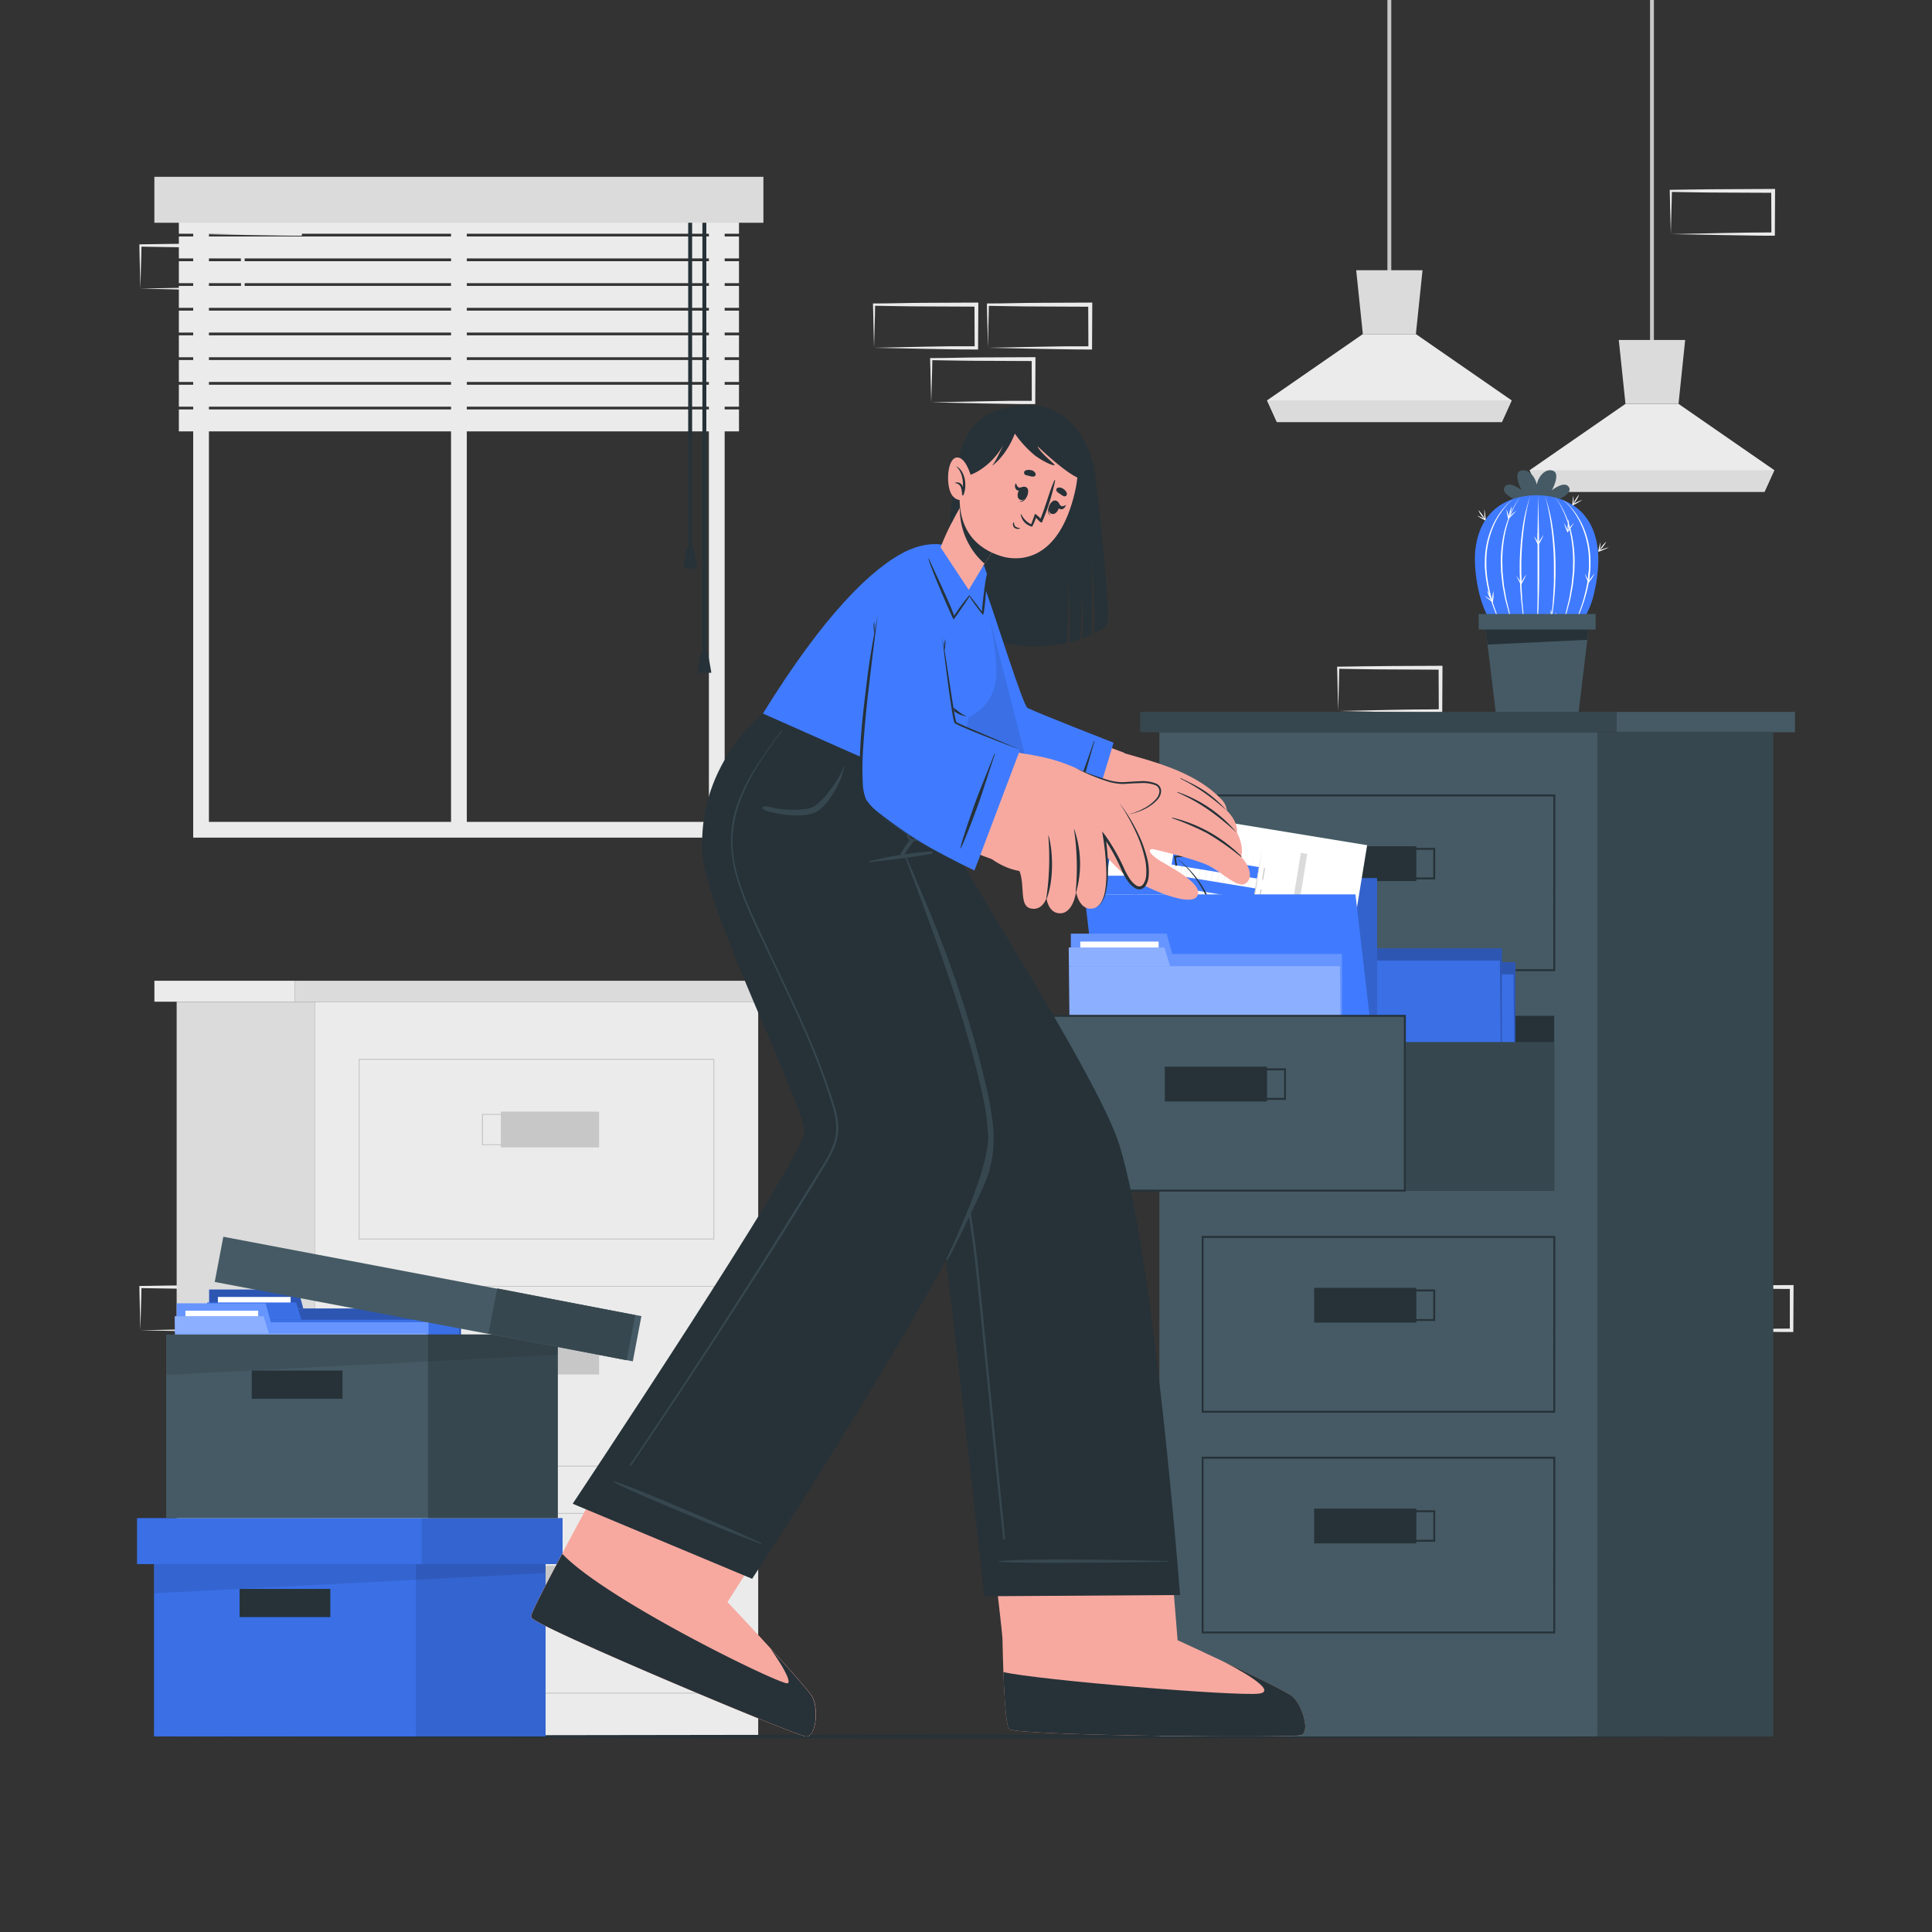 <svg xmlns="http://www.w3.org/2000/svg" viewBox="0 0 500 500"><rect x="0" y="0" width="500" height="500" fill="#333333" stroke="none"/><g id="freepik--background-complete--inject-19"><path d="M422.41,330.16l13.35-.28,6.58-.11c2.19,0,4.37,0,6.55,0l-.45.44L448.39,319l.5.5-13.24-.06c-4.42,0-8.83-.11-13.24-.17l.27-.27c0,1.83-.09,3.67-.13,5.54Zm0,0-.15-5.54c0-1.86-.11-3.75-.13-5.65v-.27h.28c4.41-.05,8.82-.16,13.24-.17l13.24-.06h.5v.5l-.06,11.19v.45h-.44c-2.23,0-4.47,0-6.7-.06l-6.66-.11Z" style="fill:#ebebeb"></path><path d="M437.18,344.27l13.35-.28,6.58-.11c2.19-.05,4.37,0,6.55-.05l-.45.44,0-11.19.5.5-13.24-.06c-4.41,0-8.83-.12-13.24-.17l.27-.27c0,1.83-.08,3.67-.13,5.54Zm0,0-.14-5.54c-.05-1.86-.12-3.75-.13-5.65v-.27h.28c4.41-.05,8.83-.16,13.24-.17l13.24-.06h.5v.5l-.06,11.19v.45h-.44c-2.23,0-4.47,0-6.7-.06l-6.66-.11Z" style="fill:#ebebeb"></path><path d="M226.2,90l13.36-.28,6.58-.11c2.19,0,4.36,0,6.54,0l-.44.44-.05-11.19.49.5-13.24-.06c-4.41,0-8.82-.11-13.24-.17l.28-.27c0,1.83-.09,3.67-.13,5.54Zm0,0-.14-5.53c0-1.87-.11-3.76-.13-5.66v-.27h.27c4.42,0,8.83-.16,13.24-.17l13.24-.06h.51v.5L253.13,90v.45h-.45c-2.23,0-4.46,0-6.69-.06l-6.66-.11Z" style="fill:#ebebeb"></path><path d="M241,104.13l13.35-.28,6.58-.11c2.19,0,4.36,0,6.55,0l-.45.44L267,92.94l.5.5-13.24-.06c-4.42,0-8.83-.11-13.24-.17l.27-.27c0,1.83-.09,3.67-.13,5.54Zm0,0-.15-5.54c0-1.86-.11-3.75-.13-5.65v-.27H241c4.41,0,8.82-.16,13.24-.17l13.24-.06h.5v.5l-.06,11.19v.45h-.44c-2.24,0-4.47,0-6.7-.06l-6.66-.11Z" style="fill:#ebebeb"></path><path d="M255.69,90,269,89.74l6.58-.11c2.19,0,4.37,0,6.55,0l-.45.44-.05-11.19.5.5-13.24-.06c-4.41,0-8.83-.11-13.24-.17l.27-.27c0,1.83-.08,3.67-.13,5.54Zm0,0-.14-5.53c-.05-1.87-.12-3.76-.13-5.66v-.27h.28c4.41,0,8.83-.16,13.24-.17l13.24-.06h.5v.5L282.62,90v.45h-.44c-2.23,0-4.47,0-6.69-.06l-6.67-.11Z" style="fill:#ebebeb"></path><path d="M36.34,344.27,49.7,344l6.58-.11c2.18-.05,4.36,0,6.54-.05l-.44.44-.06-11.19.5.5-13.24-.06c-4.41,0-8.83-.12-13.24-.17l.27-.27c0,1.83-.08,3.67-.13,5.54Zm0,0-.14-5.54c-.05-1.86-.11-3.75-.13-5.65v-.27h.27c4.41-.05,8.83-.16,13.24-.17l13.24-.06h.5v.5l0,11.19v.45h-.45c-2.23,0-4.47,0-6.69-.06l-6.66-.11Z" style="fill:#ebebeb"></path><path d="M346.32,184l13.36-.28,6.58-.11c2.19,0,4.36,0,6.55-.06l-.45.45-.05-11.19.5.5-13.24-.06c-4.42,0-8.83-.12-13.25-.17l.28-.27c0,1.83-.09,3.67-.13,5.54Zm0,0-.14-5.54c0-1.86-.11-3.75-.13-5.65v-.27h.27c4.42-.05,8.83-.16,13.25-.17l13.24-.06h.5v.5L373.25,184v.45h-.44c-2.24,0-4.47,0-6.7-.06l-6.66-.11Z" style="fill:#ebebeb"></path><path d="M51.11,60.59l13.36-.28,6.58-.11c2.19-.05,4.36,0,6.54-.05l-.44.44L77.09,49.4l.5.5-13.24-.06c-4.41,0-8.82-.11-13.24-.17l.28-.27c0,1.83-.09,3.68-.14,5.54Zm0,0L51,55.06c0-1.87-.11-3.76-.13-5.66v-.27h.27c4.42-.05,8.83-.16,13.24-.16l13.24-.07h.51v.5l0,11.19V61h-.45c-2.23,0-4.47,0-6.69-.06l-6.66-.11Z" style="fill:#ebebeb"></path><path d="M36.34,74.7l13.36-.28,6.58-.11c2.18,0,4.36,0,6.54,0l-.44.44-.06-11.19.5.5L49.58,64c-4.41,0-8.83-.11-13.24-.17l.27-.27c0,1.83-.08,3.67-.13,5.54Zm0,0-.14-5.53c-.05-1.87-.11-3.76-.13-5.66v-.27h.27c4.41-.05,8.83-.16,13.24-.16L62.82,63h.5v.5l0,11.19v.45h-.45c-2.23,0-4.47,0-6.69-.06L49.47,75Z" style="fill:#ebebeb"></path><path d="M432.41,60.59l13.35-.28,6.58-.11c2.19-.05,4.37,0,6.55-.05l-.45.44-.05-11.19.5.5-13.24-.06c-4.42,0-8.83-.11-13.24-.17l.27-.27c0,1.83-.09,3.68-.13,5.54Zm0,0-.15-5.53c0-1.87-.11-3.76-.13-5.66v-.27h.28c4.41-.05,8.82-.16,13.24-.16l13.24-.07h.5v.5l-.06,11.19V61h-.44c-2.23,0-4.47,0-6.7-.06l-6.66-.11Z" style="fill:#ebebeb"></path><rect x="427.03" width="1" height="91.16" style="fill:#c7c7c7"></rect><polygon points="395.88 121.68 398.42 127.27 456.65 127.27 459.19 121.68 434.4 104.52 420.67 104.52 395.88 121.68" style="fill:#ebebeb"></polygon><polygon points="418.94 87.99 420.67 104.52 434.4 104.52 436.12 87.99 418.94 87.99" style="fill:#dbdbdb"></polygon><polygon points="395.88 121.68 398.43 127.28 456.65 127.28 459.19 121.68 395.88 121.68" style="fill:#dbdbdb"></polygon><rect x="359.06" width="1" height="73.1" style="fill:#c7c7c7"></rect><polygon points="327.91 103.62 330.45 109.22 388.68 109.22 391.22 103.62 366.43 86.46 352.7 86.46 327.91 103.62" style="fill:#ebebeb"></polygon><polygon points="350.98 69.93 352.7 86.46 366.43 86.46 368.15 69.93 350.98 69.93" style="fill:#dbdbdb"></polygon><polygon points="327.91 103.62 330.46 109.22 388.68 109.22 391.22 103.62 327.91 103.62" style="fill:#dbdbdb"></polygon><rect x="81.45" y="259.24" width="114.78" height="190.15" transform="translate(277.67 708.64) rotate(180)" style="fill:#ebebeb"></rect><rect x="76.34" y="253.83" width="125" height="5.42" transform="translate(277.67 513.07) rotate(180)" style="fill:#dbdbdb"></rect><rect x="39.95" y="253.83" width="36.38" height="5.42" transform="translate(116.29 513.07) rotate(180)" style="fill:#ebebeb"></rect><rect x="45.71" y="259.24" width="35.73" height="190.15" transform="translate(127.16 708.64) rotate(180)" style="fill:#dbdbdb"></rect><path d="M184.86,379.55H92.81V332.79h92.05Zm-91.8-.25h91.55V333H93.06Z" style="fill:#c7c7c7"></path><rect x="129.62" y="346.45" width="25.42" height="9.26" transform="translate(284.66 702.16) rotate(180)" style="fill:#c7c7c7"></rect><path d="M150.4,355.14H124.73V347H150.4ZM125,354.89h25.17v-7.62H125Z" style="fill:#c7c7c7"></path><path d="M184.86,438.31H92.81V391.55h92.05Zm-91.8-.25h91.55V391.8H93.06Z" style="fill:#c7c7c7"></path><rect x="129.62" y="405.21" width="25.42" height="9.26" transform="translate(284.66 819.68) rotate(180)" style="fill:#c7c7c7"></rect><path d="M150.4,413.9H124.73v-8.12H150.4ZM125,413.65h25.17V406H125Z" style="fill:#c7c7c7"></path><path d="M184.86,320.79H92.81V274h92.05Zm-91.8-.25h91.55V274.28H93.06Z" style="fill:#c7c7c7"></path><rect x="129.62" y="287.69" width="25.42" height="9.26" transform="translate(284.66 584.64) rotate(180)" style="fill:#c7c7c7"></rect><path d="M150.4,296.38H124.73v-8.11H150.4ZM125,296.13h25.17v-7.61H125Z" style="fill:#c7c7c7"></path><path d="M187.54,216.78H50V46.56H187.54ZM54.07,212.7H183.46V50.64H54.07Z" style="fill:#ebebeb"></path><rect x="116.73" y="51.71" width="4.08" height="163.04" style="fill:#ebebeb"></rect><rect x="46.29" y="54.81" width="144.96" height="5.68" style="fill:#ebebeb"></rect><rect x="46.29" y="61.2" width="144.96" height="5.68" style="fill:#ebebeb"></rect><rect x="46.29" y="67.6" width="144.96" height="5.68" style="fill:#ebebeb"></rect><rect x="46.29" y="73.99" width="144.96" height="5.68" style="fill:#ebebeb"></rect><rect x="46.29" y="80.39" width="144.96" height="5.68" style="fill:#ebebeb"></rect><rect x="46.29" y="86.78" width="144.96" height="5.68" style="fill:#ebebeb"></rect><rect x="46.29" y="93.17" width="144.96" height="5.68" style="fill:#ebebeb"></rect><rect x="46.29" y="99.57" width="144.96" height="5.68" style="fill:#ebebeb"></rect><rect x="46.29" y="105.96" width="144.96" height="5.68" style="fill:#ebebeb"></rect><rect x="178.1" y="53.66" width="1.02" height="88.73" style="fill:#263238"></rect><polygon points="180.42 147.14 176.8 147.14 177.71 141.94 179.52 141.94 180.42 147.14" style="fill:#263238"></polygon><rect x="181.78" y="53.66" width="1.02" height="116.63" style="fill:#263238"></rect><polygon points="184.1 174.11 180.48 174.11 181.38 168.91 183.19 168.91 184.1 174.11" style="fill:#263238"></polygon><rect x="39.95" y="45.76" width="157.62" height="11.89" style="fill:#dbdbdb"></rect></g><g id="freepik--Floor--inject-19"><polygon points="35.47 449.39 89.1 449.15 142.73 449.06 250 448.9 357.27 449.06 410.9 449.15 464.53 449.39 410.9 449.64 357.27 449.73 250 449.89 142.73 449.73 89.1 449.64 35.47 449.39" style="fill:#263238"></polygon></g><g id="freepik--filling-cabinet--inject-19"><rect x="300.05" y="189.5" width="113.35" height="259.9" style="fill:#455a64"></rect><rect x="295.08" y="184.23" width="123.28" height="5.27" style="fill:#37474f"></rect><rect x="418.37" y="184.23" width="46.17" height="5.27" style="fill:#455a64"></rect><rect x="413.4" y="189.5" width="45.53" height="259.9" style="fill:#37474f"></rect><path d="M402.48,365.6H311V319.87h91.51Zm-91-.5H402V320.37H311.47Z" style="fill:#263238"></path><rect x="340.1" y="333.29" width="26.45" height="9" style="fill:#263238"></rect><path d="M371.43,341.87H344.48v-8.15h26.95Zm-26.45-.5h25.95v-7.15H345Z" style="fill:#263238"></path><path d="M402.48,422.74H311V377h91.51Zm-91-.5H402V377.51H311.47Z" style="fill:#263238"></path><rect x="340.1" y="390.43" width="26.45" height="9" style="fill:#263238"></rect><path d="M371.43,399H344.48v-8.14h26.95ZM345,398.5h25.95v-7.14H345Z" style="fill:#263238"></path><path d="M402.48,251.32H311V205.6h91.51Zm-91-.5H402V206.1H311.47Z" style="fill:#263238"></path><rect x="340.1" y="219.01" width="26.45" height="9" style="fill:#263238"></rect><path d="M371.43,227.59H344.48v-8.15h26.95Zm-26.45-.5h25.95v-7.15H345Z" style="fill:#263238"></path><rect x="350.64" y="267.64" width="12.34" height="5.2" style="fill:#fff"></rect><rect x="350.64" y="268.79" width="12.34" height="0.5" style="fill:#407BFF"></rect><rect x="350.64" y="271.18" width="12.34" height="0.5" style="fill:#407BFF"></rect><rect x="322.01" y="262.9" width="80.22" height="45.23" style="fill:#263238"></rect><rect x="322.05" y="249.03" width="70.14" height="50.84" style="fill:#407BFF"></rect><polygon points="346.83 243.76 322.05 243.76 322.05 249.03 348.26 249.03 346.83 243.76" style="fill:#407BFF"></polygon><g style="opacity:0.3"><rect x="322.05" y="249.03" width="70.14" height="50.84"></rect><polygon points="346.83 243.76 322.05 243.76 322.05 249.03 348.26 249.03 346.83 243.76"></polygon></g><rect x="324.48" y="245.82" width="20.27" height="3.06" style="fill:#fff"></rect><polygon points="392.19 299.87 322.05 299.87 321.54 252.18 391.68 252.18 392.19 299.87" style="fill:#407BFF"></polygon><polygon points="346.27 247.35 321.49 247.35 321.54 252.18 347.75 252.18 346.27 247.35" style="fill:#407BFF"></polygon><g style="opacity:0.1"><polygon points="392.19 299.87 322.05 299.87 321.54 252.18 391.68 252.18 392.19 299.87"></polygon><polygon points="346.27 247.35 321.49 247.35 321.54 252.18 347.75 252.18 346.27 247.35"></polygon></g><rect x="318.54" y="245.44" width="70.14" height="50.84" style="fill:#407BFF"></rect><polygon points="343.32 240.18 318.54 240.18 318.54 245.44 344.74 245.44 343.32 240.18" style="fill:#407BFF"></polygon><g style="opacity:0.3"><rect x="318.54" y="245.44" width="70.14" height="50.84"></rect><polygon points="343.32 240.18 318.54 240.18 318.54 245.44 344.74 245.44 343.32 240.18"></polygon></g><rect x="320.97" y="242.23" width="20.27" height="3.06" style="fill:#fff"></rect><polygon points="388.68 296.28 318.54 296.28 318.03 248.59 388.17 248.59 388.68 296.28" style="fill:#407BFF"></polygon><polygon points="342.76 243.77 317.98 243.77 318.03 248.59 344.24 248.59 342.76 243.77" style="fill:#407BFF"></polygon><g style="opacity:0.1"><polygon points="388.68 296.28 318.54 296.28 318.03 248.59 388.17 248.59 388.68 296.28"></polygon><polygon points="342.76 243.77 317.98 243.77 318.03 248.59 344.24 248.59 342.76 243.77"></polygon></g><rect x="286.25" y="227.25" width="70.14" height="50.84" style="fill:#407BFF"></rect><polygon points="311.03 221.99 286.25 221.99 286.25 227.25 312.45 227.25 311.03 221.99" style="fill:#407BFF"></polygon><g style="opacity:0.2"><rect x="286.25" y="227.25" width="70.14" height="50.84"></rect><polygon points="311.03 221.99 286.25 221.99 286.25 227.25 312.45 227.25 311.03 221.99"></polygon></g><rect x="288.69" y="223.58" width="20.27" height="3.06" style="fill:#fff"></rect><rect x="292.12" y="205.93" width="50.82" height="65.24" transform="translate(30.79 513.35) rotate(-80.7)" style="fill:#fff"></rect><polygon points="295.9 255.13 299.06 235.53 302.31 215.94 299.15 235.54 295.9 255.13" style="fill:#c7c7c7"></polygon><polygon points="297.49 255.39 300.65 235.79 303.91 216.21 300.75 235.81 297.49 255.39" style="fill:#c7c7c7"></polygon><polygon points="299.09 255.65 302.25 236.05 305.51 216.47 302.35 236.07 299.09 255.65" style="fill:#c7c7c7"></polygon><polygon points="300.69 255.91 303.85 236.31 307.11 216.73 303.95 236.33 300.69 255.91" style="fill:#c7c7c7"></polygon><polygon points="302.29 256.18 305.45 236.57 308.71 216.99 305.55 236.59 302.29 256.18" style="fill:#c7c7c7"></polygon><polygon points="303.88 256.44 307.05 236.84 310.3 217.25 307.14 236.85 303.88 256.44" style="fill:#c7c7c7"></polygon><polygon points="305.48 256.7 308.64 237.1 311.9 217.51 308.74 237.12 305.48 256.7" style="fill:#c7c7c7"></polygon><polygon points="307.08 256.96 310.24 237.36 313.5 217.78 310.34 237.38 307.08 256.96" style="fill:#c7c7c7"></polygon><polygon points="308.68 257.22 311.84 237.62 315.1 218.04 311.94 237.64 308.68 257.22" style="fill:#c7c7c7"></polygon><polygon points="310.28 257.48 313.44 237.88 316.69 218.3 313.54 237.9 310.28 257.48" style="fill:#c7c7c7"></polygon><polygon points="311.87 257.75 315.03 238.15 318.29 218.56 315.13 238.16 311.87 257.75" style="fill:#c7c7c7"></polygon><polygon points="313.47 258.01 316.63 238.41 319.89 218.82 316.73 238.42 313.47 258.01" style="fill:#c7c7c7"></polygon><polygon points="315.07 258.27 318.23 238.67 321.49 219.09 318.33 238.69 315.07 258.27" style="fill:#c7c7c7"></polygon><polygon points="316.67 258.53 319.83 238.93 323.09 219.35 319.93 238.95 316.67 258.53" style="fill:#c7c7c7"></polygon><polygon points="318.27 258.79 321.43 239.19 324.68 219.61 321.52 239.21 318.27 258.79" style="fill:#c7c7c7"></polygon><rect x="316.19" y="249.52" width="3.01" height="6.8" transform="translate(16.74 525.55) rotate(-80.7)" style="fill:#407BFF"></rect><rect x="315.31" y="241.9" width="3.01" height="10.42" transform="translate(21.74 519.82) rotate(-80.7)" style="fill:#407BFF"></rect><rect x="314.21" y="234.04" width="3.01" height="14.48" transform="translate(26.58 513.84) rotate(-80.7)" style="fill:#407BFF"></rect><rect x="314.25" y="227.51" width="3.01" height="16.22" transform="translate(32.19 509.14) rotate(-80.7)" style="fill:#407BFF"></rect><rect x="313.62" y="220.19" width="3.01" height="19.33" transform="translate(37.35 503.68) rotate(-80.7)" style="fill:#407BFF"></rect><rect x="313.01" y="212.9" width="3.01" height="22.39" transform="translate(42.52 498.24) rotate(-80.7)" style="fill:#407BFF"></rect><path d="M295,253.88l6.35,1,6.35,1q6.35,1,12.68,2l-.21.15,1.55-9.53,1.58-9.52,1.63-9.52,1.67-9.52-1.46,9.55-1.5,9.54-1.53,9.54-1.57,9.52,0,.19-.19,0c-4.22-.7-8.45-1.4-12.67-2.13L301.27,255Z" style="fill:#c7c7c7"></path><rect x="321.02" y="253.57" width="3.01" height="0.27" transform="matrix(0.16, -0.99, 0.99, 0.16, 20.02, 530.98)" style="fill:#c7c7c7"></rect><rect x="321.92" y="248.06" width="3.01" height="0.27" transform="translate(26.21 527.25) rotate(-80.7)" style="fill:#c7c7c7"></rect><rect x="322.82" y="242.55" width="3.01" height="0.27" transform="matrix(0.16, -0.99, 0.99, 0.16, 32.41, 523.52)" style="fill:#c7c7c7"></rect><rect x="323.73" y="237.04" width="3.01" height="0.27" transform="translate(38.61 519.79) rotate(-80.7)" style="fill:#c7c7c7"></rect><rect x="324.63" y="231.52" width="3.01" height="0.27" transform="translate(44.81 516.06) rotate(-80.7)" style="fill:#c7c7c7"></rect><rect x="325.53" y="226.01" width="3.01" height="0.27" transform="translate(51 512.33) rotate(-80.7)" style="fill:#c7c7c7"></rect><path d="M315,253.66a36.12,36.12,0,0,0,.38-4.39,43.26,43.26,0,0,0-.07-4.41,37.12,37.12,0,0,0-1.53-8.63,29.7,29.7,0,0,0-3.69-7.93l-.3-.46-.32-.45-.66-.88c-.47-.56-.91-1.15-1.43-1.67a30.47,30.47,0,0,0-3.2-3l0,0A26.3,26.3,0,0,1,312.58,232a28.1,28.1,0,0,1,1.6,4.14,35.6,35.6,0,0,1,1.46,8.75A36.14,36.14,0,0,1,315,253.66Z" style="fill:#263238"></path><polygon points="306.38 221.31 306.42 221.74 304.31 221.92 304.64 224.01 304.21 224.07 303.81 221.53 306.38 221.31" style="fill:#263238"></polygon><rect x="313.43" y="240.44" width="41.4" height="1.68" transform="translate(626.25 -49.46) rotate(99.3)" style="fill:#dbdbdb"></rect><rect x="325.19" y="250.05" width="23.31" height="1.68" transform="translate(638.88 -40.97) rotate(99.3)" style="fill:#dbdbdb"></rect><rect x="281.63" y="233.75" width="23.31" height="1.68" transform="translate(572.19 -16.93) rotate(99.3)" style="fill:#dbdbdb"></rect><polygon points="356.2 278.09 286.07 278.09 280.66 231.47 350.79 231.47 356.2 278.09" style="fill:#407BFF"></polygon><polygon points="304.88 226.64 280.1 226.64 280.66 231.47 306.86 231.47 304.88 226.64" style="fill:#407BFF"></polygon><rect x="277.15" y="246.89" width="70.14" height="50.84" style="fill:#407BFF"></rect><polygon points="301.93 241.62 277.14 241.62 277.14 246.89 303.35 246.89 301.93 241.62" style="fill:#407BFF"></polygon><g style="opacity:0.2"><rect x="277.15" y="246.89" width="70.14" height="50.84" style="fill:#fff"></rect><polygon points="301.93 241.62 277.14 241.62 277.14 246.89 303.35 246.89 301.93 241.62" style="fill:#fff"></polygon></g><rect x="279.58" y="243.68" width="20.27" height="3.06" style="fill:#fff"></rect><polygon points="347.28 297.73 277.14 297.73 276.64 250.04 346.77 250.04 347.28 297.73" style="fill:#407BFF"></polygon><polygon points="301.36 245.21 276.58 245.21 276.64 250.04 302.84 250.04 301.36 245.21" style="fill:#407BFF"></polygon><g style="opacity:0.4"><polygon points="347.28 297.73 277.14 297.73 276.64 250.04 346.77 250.04 347.28 297.73" style="fill:#fff"></polygon><polygon points="301.36 245.21 276.58 245.21 276.64 250.04 302.84 250.04 301.36 245.21" style="fill:#fff"></polygon></g><rect x="272.58" y="262.9" width="91.01" height="45.23" style="fill:#455a64"></rect><path d="M363.83,308.38h-91.5V262.65h91.5Zm-91-.5h90.5V263.15h-90.5Z" style="fill:#263238"></path><rect x="301.45" y="276.06" width="26.45" height="9" style="fill:#263238"></rect><path d="M332.79,284.64h-27v-8.15h27Zm-26.46-.5h26V277h-26Z" style="fill:#263238"></path><rect x="363.78" y="269.68" width="38.45" height="38.45" style="fill:#37474f"></rect></g><g id="freepik--Plant--inject-19"><path d="M397.71,130.71c-3.13,0-9.46-2.46-8.39-4.52s4.32.58,4.46.66c-.1-.15-2.21-4.28-.33-5s3.79,1.27,4.26,3.56c.47-2.29,2.33-4.3,4.26-3.56s-.23,4.84-.33,5c.14-.08,3.42-2.69,4.46-.66S400.84,130.71,397.71,130.71Z" style="fill:#455a64"></path><path d="M413.51,147.59a37,37,0,0,1-.8,5.13,22.19,22.19,0,0,1-3.71,8.81,31.17,31.17,0,0,1-22.65,0c-3.73-4.67-5.06-14.26-4.53-19.19,1-8.91,6.28-12.32,10.9-13.54h0a19.94,19.94,0,0,1,4.95-.63c4.53,0,14.5,1.63,15.85,14.17A27.08,27.08,0,0,1,413.51,147.59Z" style="fill:#407BFF"></path><path d="M398,128.17c.13,3,.2,5.92.26,8.87s.07,5.92.08,8.88,0,5.92-.11,8.88a74.93,74.93,0,0,1-.62,8.86l.11-1.1.06-1.11c.05-.74.05-1.48.07-2.22,0-1.47.06-2.95.07-4.43,0-3,0-5.92,0-8.88v-8.87C398,134.09,398,131.13,398,128.17Z" style="fill:#fff"></path><path d="M396.08,128.23a37.47,37.47,0,0,0-1.06,4.3c-.29,1.44-.51,2.9-.69,4.36a84.12,84.12,0,0,0-.61,8.82l0,2.21c0,.74,0,1.48,0,2.22,0,1.47.14,2.94.2,4.42,0,.73.11,1.47.17,2.2l.2,2.21.5,4.4c-.24-1.46-.48-2.92-.7-4.38l-.25-2.2c-.08-.74-.18-1.47-.22-2.21-.12-1.48-.23-3-.26-4.43,0-.74-.06-1.48-.06-2.22v-2.22a77.21,77.21,0,0,1,.7-8.86A43.82,43.82,0,0,1,396.08,128.23Z" style="fill:#fff"></path><path d="M393.52,128.6a17.89,17.89,0,0,0-2.25,3.91c-.14.34-.31.68-.44,1l-.38,1.06-.19.53-.15.55-.3,1.08a34.94,34.94,0,0,0-1,8.93l.05,2.25.22,2.25.11,1.12c0,.37.13.74.19,1.11l.38,2.23a10.26,10.26,0,0,0,.24,1.1l.27,1.1.53,2.2,1.34,4.32c-.52-1.42-1-2.84-1.53-4.27l-.59-2.19-.29-1.1a10.38,10.38,0,0,1-.27-1.1l-.42-2.23c-.07-.38-.14-.75-.2-1.12l-.12-1.13-.24-2.26-.07-2.28a33.83,33.83,0,0,1,1.13-9l.33-1.09c.06-.18.11-.36.17-.54l.2-.53.41-1.06c.15-.35.32-.69.47-1A17.31,17.31,0,0,1,393.52,128.6Z" style="fill:#fff"></path><path d="M391.63,129.11a16.51,16.51,0,0,0-3.06,3.4,19.71,19.71,0,0,0-2.18,4,23.19,23.19,0,0,0-1.72,8.9c0,.77,0,1.53.06,2.29s.12,1.52.25,2.27l.17,1.13.24,1.12c.07.38.15.75.25,1.12l.28,1.11c.19.74.43,1.46.65,2.2l.77,2.16.85,2.13.93,2.11a45.84,45.84,0,0,1-3.5-8.52c-.19-.74-.43-1.48-.57-2.23l-.24-1.13-.19-1.15c-.14-.76-.18-1.53-.27-2.29s-.1-1.55-.08-2.32a23.09,23.09,0,0,1,1.84-9,19.94,19.94,0,0,1,2.3-4,19.35,19.35,0,0,1,1.5-1.76A13.08,13.08,0,0,1,391.63,129.11Z" style="fill:#fff"></path><path d="M399.81,128.25a43.82,43.82,0,0,1,2.06,8.62,75.19,75.19,0,0,1,.7,8.86V148c0,.74,0,1.48-.06,2.22,0,1.48-.14,3-.26,4.43,0,.74-.14,1.47-.22,2.21l-.25,2.2c-.22,1.47-.45,2.93-.7,4.38l.5-4.4.2-2.21c.07-.73.14-1.47.17-2.2.07-1.48.19-3,.2-4.42,0-.74,0-1.48,0-2.21l0-2.22a81.5,81.5,0,0,0-.61-8.82c-.18-1.46-.4-2.92-.69-4.36A37.47,37.47,0,0,0,399.81,128.25Z" style="fill:#fff"></path><path d="M402.37,128.62a17.54,17.54,0,0,1,2.43,3.82c.15.35.32.69.47,1l.41,1.06.2.53c.06.18.11.36.17.55l.33,1.08a33.83,33.83,0,0,1,1.13,9l-.07,2.28-.24,2.26-.12,1.13c-.06.37-.13.74-.2,1.12l-.42,2.23a10.34,10.34,0,0,1-.26,1.1l-.3,1.1-.59,2.19c-.51,1.43-1,2.86-1.53,4.27l1.34-4.32.53-2.2.27-1.1a10.26,10.26,0,0,0,.24-1.1l.38-2.23c.06-.37.14-.74.19-1.11l.11-1.12.22-2.25.05-2.25a34.94,34.94,0,0,0-1-8.93l-.3-1.08c0-.18-.09-.37-.15-.54l-.19-.54-.38-1.06c-.13-.35-.3-.69-.44-1A17.89,17.89,0,0,0,402.37,128.62Z" style="fill:#fff"></path><path d="M404.26,129.13a13.84,13.84,0,0,1,1.73,1.52,20.69,20.69,0,0,1,1.49,1.76,20.47,20.47,0,0,1,2.31,4,23.09,23.09,0,0,1,1.83,9c0,.78,0,1.55-.07,2.32s-.14,1.54-.28,2.29l-.18,1.15-.25,1.13c-.14.75-.37,1.49-.57,2.23a45.84,45.84,0,0,1-3.5,8.52l.93-2.1.85-2.14.77-2.16c.22-.73.46-1.46.65-2.2l.28-1.11c.1-.37.18-.74.26-1.12l.23-1.12.17-1.13c.13-.75.17-1.51.26-2.27s.08-1.52.05-2.28a23.06,23.06,0,0,0-1.72-8.91,19.71,19.71,0,0,0-2.18-4A16.51,16.51,0,0,0,404.26,129.13Z" style="fill:#fff"></path><path d="M397,138.75a21.72,21.72,0,0,1,1.31,2H398c.22-.4.46-.79.7-1.18l.37-.57c.14-.19.26-.38.41-.56l-.28.63-.3.61c-.21.41-.43.81-.66,1.21l-.12.2-.12-.2A20.88,20.88,0,0,1,397,138.75Z" style="fill:#fff"></path><path d="M398,137.72a8.49,8.49,0,0,1,.1,3.07,8.49,8.49,0,0,1-.1-3.07Z" style="fill:#fff"></path><path d="M407.2,128.26a20.82,20.82,0,0,1,0,2.37l-.2-.13,1.23-.61.63-.28.64-.25c-.19.14-.38.26-.57.38l-.59.35c-.4.23-.8.45-1.21.65l-.21.11v-.23A18.7,18.7,0,0,1,407.2,128.26Z" style="fill:#fff"></path><path d="M408.67,128a7.43,7.43,0,0,1-.67,1.39,7.9,7.9,0,0,1-.91,1.24,7.65,7.65,0,0,1,.67-1.38A7.82,7.82,0,0,1,408.67,128Z" style="fill:#fff"></path><path d="M404.75,135.34a21,21,0,0,1,1.07,2.12l-.24,0c.27-.37.55-.74.83-1.09.15-.18.29-.36.44-.53s.3-.35.47-.51c-.11.2-.24.4-.35.6s-.25.38-.38.57c-.25.38-.51.76-.79,1.12l-.14.19-.09-.22A18.37,18.37,0,0,1,404.75,135.34Z" style="fill:#fff"></path><path d="M406,134.45a8.81,8.81,0,0,1,0,1.54,8,8,0,0,1-.27,1.52,8.47,8.47,0,0,1,.26-3.06Z" style="fill:#fff"></path><path d="M400.3,158.73a23.21,23.21,0,0,1,1.31,2h-.24c.22-.4.45-.79.7-1.18.12-.19.24-.38.37-.57s.26-.38.41-.56l-.28.63c-.1.21-.2.41-.31.62-.21.4-.42.8-.65,1.2l-.12.21-.12-.21A19.87,19.87,0,0,1,400.3,158.73Z" style="fill:#fff"></path><path d="M401.39,157.7a8.89,8.89,0,0,1,.19,1.53,8,8,0,0,1-.09,1.54,8.49,8.49,0,0,1-.1-3.07Z" style="fill:#fff"></path><path d="M389.88,131.75a16.44,16.44,0,0,1,.68,2.27l-.22-.07c.33-.32.66-.62,1-.93l.52-.44.55-.42c-.14.18-.3.35-.45.53s-.31.33-.47.5c-.31.33-.64.65-1,1l-.18.16-.05-.23A20.3,20.3,0,0,1,389.88,131.75Z" style="fill:#fff"></path><path d="M391.22,131.09a6.92,6.92,0,0,1-.26,1.51,6.81,6.81,0,0,1-.53,1.45,7.79,7.79,0,0,1,.26-1.52A7.55,7.55,0,0,1,391.22,131.09Z" style="fill:#fff"></path><path d="M414.21,140.28a20.58,20.58,0,0,1-.25,2.35l-.19-.15c.43-.17.86-.32,1.29-.46l.66-.21.67-.17-.62.31-.63.28c-.42.18-.84.35-1.27.51l-.22.08,0-.23A18.35,18.35,0,0,1,414.21,140.28Z" style="fill:#fff"></path><path d="M415.7,140.18a8.56,8.56,0,0,1-1.88,2.43,8.56,8.56,0,0,1,1.88-2.43Z" style="fill:#fff"></path><path d="M392.44,149a21.11,21.11,0,0,1,1.33,2h-.24c.22-.4.45-.8.69-1.19.12-.19.24-.39.37-.58s.25-.38.39-.56q-.12.31-.27.63c-.09.21-.19.42-.29.62-.21.41-.42.81-.65,1.21l-.12.21-.12-.21A21.93,21.93,0,0,1,392.44,149Z" style="fill:#fff"></path><path d="M393.52,148a7.12,7.12,0,0,1,.2,1.52,7.2,7.2,0,0,1-.07,1.54,7.12,7.12,0,0,1-.2-1.52A7.23,7.23,0,0,1,393.52,148Z" style="fill:#fff"></path><path d="M384.26,154.22a18.79,18.79,0,0,1,2,1.32l-.22.09c.05-.45.12-.91.19-1.36,0-.22.08-.45.13-.67s.09-.45.16-.67c0,.23,0,.46,0,.68s0,.46,0,.69c0,.46-.09.91-.15,1.36l0,.24-.19-.14C385.44,155.27,384.83,154.77,384.26,154.22Z" style="fill:#fff"></path><path d="M384.88,152.85a8.09,8.09,0,0,1,.76,1.34,7.43,7.43,0,0,1,.51,1.46,7.49,7.49,0,0,1-.77-1.34A8.11,8.11,0,0,1,384.88,152.85Z" style="fill:#fff"></path><path d="M382.24,133.44a20.93,20.93,0,0,1,2.18.92l-.2.14c0-.46-.06-.92-.07-1.37,0-.23,0-.46,0-.69s0-.46,0-.69c.05.23.08.45.12.68l.09.68c.05.46.09.91.11,1.37v.24l-.21-.11A20.81,20.81,0,0,1,382.24,133.44Z" style="fill:#fff"></path><path d="M382.58,132a8,8,0,0,1,1,1.18,7.31,7.31,0,0,1,.77,1.33,8.48,8.48,0,0,1-1-1.17A7.07,7.07,0,0,1,382.58,132Z" style="fill:#fff"></path><path d="M410.15,148.46a19.85,19.85,0,0,1,1.11,2.09l-.24,0c.26-.37.53-.74.81-1.1l.43-.54.45-.52c-.1.21-.22.4-.33.6l-.36.59c-.25.38-.51.76-.77,1.13l-.14.2-.1-.22A19.65,19.65,0,0,1,410.15,148.46Z" style="fill:#fff"></path><path d="M411.33,147.54a8,8,0,0,1,0,1.54,7.87,7.87,0,0,1-.23,1.52,8.16,8.16,0,0,1,.19-3.06Z" style="fill:#fff"></path><polygon points="384.37 161.75 411.26 161.75 408.55 184.23 387.08 184.23 384.37 161.75" style="fill:#455a64"></polygon><polygon points="384.37 161.75 384.98 166.82 410.8 165.58 411.26 161.75 384.37 161.75" style="fill:#263238"></polygon><rect x="382.68" y="158.9" width="30.27" height="4.02" style="fill:#455a64"></rect></g><g id="freepik--Boxes--inject-19"><rect x="39.86" y="401.89" width="101.34" height="47.5" style="fill:#407BFF"></rect><rect x="39.86" y="401.89" width="101.34" height="47.5" style="fill:#020100;opacity:0.1"></rect><rect x="107.65" y="401.89" width="33.55" height="47.5" style="fill:#020100;opacity:0.1"></rect><polygon points="141.2 401.89 39.86 401.89 39.86 412.33 141.2 407.11 141.2 401.89" style="fill:#020100;opacity:0.1"></polygon><rect x="35.47" y="392.88" width="110.13" height="11.91" style="fill:#407BFF"></rect><rect x="35.47" y="392.88" width="110.13" height="11.91" style="fill:#020100;opacity:0.1"></rect><rect x="109.13" y="392.88" width="36.46" height="11.91" style="fill:#020100;opacity:0.1"></rect><rect x="62.01" y="411.21" width="23.48" height="7.29" style="fill:#263238"></rect><rect x="54.13" y="338.63" width="65.17" height="47.24" style="fill:#407BFF"></rect><polygon points="77.16 333.74 54.13 333.74 54.13 338.63 78.48 338.63 77.16 333.74" style="fill:#407BFF"></polygon><g style="opacity:0.3"><rect x="54.13" y="338.63" width="65.17" height="47.24"></rect><polygon points="77.16 333.74 54.13 333.74 54.13 338.63 78.48 338.63 77.16 333.74"></polygon></g><rect x="56.39" y="335.65" width="18.83" height="2.85" style="fill:#fff"></rect><polygon points="119.3 385.87 54.13 385.87 53.66 341.56 118.82 341.56 119.3 385.87" style="fill:#407BFF"></polygon><polygon points="76.63 337.08 53.61 337.08 53.66 341.56 78 341.56 76.63 337.08" style="fill:#407BFF"></polygon><g style="opacity:0.1"><polygon points="119.3 385.87 54.13 385.87 53.66 341.56 118.82 341.56 119.3 385.87"></polygon><polygon points="76.63 337.08 53.61 337.08 53.66 341.56 78 341.56 76.63 337.08"></polygon></g><rect x="45.73" y="342.19" width="65.17" height="47.24" style="fill:#407BFF"></rect><polygon points="68.76 337.3 45.73 337.3 45.73 342.19 70.08 342.19 68.76 337.3" style="fill:#407BFF"></polygon><g style="opacity:0.2"><rect x="45.73" y="342.19" width="65.17" height="47.24" style="fill:#fff"></rect><polygon points="68.76 337.3 45.73 337.3 45.73 342.19 70.08 342.19 68.76 337.3" style="fill:#fff"></polygon></g><rect x="47.99" y="339.21" width="18.83" height="2.85" style="fill:#fff"></rect><polygon points="110.9 389.43 45.73 389.43 45.26 345.12 110.42 345.12 110.9 389.43" style="fill:#407BFF"></polygon><polygon points="68.23 340.64 45.21 340.64 45.26 345.12 69.61 345.12 68.23 340.64" style="fill:#407BFF"></polygon><g style="opacity:0.4"><polygon points="110.9 389.43 45.73 389.43 45.26 345.12 110.42 345.12 110.9 389.43" style="fill:#fff"></polygon><polygon points="68.23 340.64 45.21 340.64 45.26 345.12 69.61 345.12 68.23 340.64" style="fill:#fff"></polygon></g><rect x="43" y="345.37" width="101.34" height="47.5" style="fill:#455a64"></rect><rect x="110.78" y="345.37" width="33.55" height="47.5" style="fill:#37474f"></rect><polygon points="144.33 345.37 43 345.37 43 355.81 144.33 350.59 144.33 345.37" style="fill:#020100;opacity:0.1"></polygon><rect x="65.15" y="354.7" width="23.48" height="7.29" style="fill:#263238"></rect><rect x="55.72" y="330.23" width="110.13" height="11.91" transform="translate(64.65 -14.76) rotate(10.75)" style="fill:#455a64"></rect><rect x="128.74" y="337.1" width="36.46" height="11.91" transform="matrix(0.98, 0.19, -0.19, 0.98, 66.57, -21.39)" style="fill:#37474f"></rect></g><g id="freepik--Character--inject-19"><path d="M336.71,449.05c-2.46.8-72.81.18-75.48-1.54-1-.65-1.53-10.9-1.79-23.3-.05-2.68-5.37-45.85-5.37-45.85l47,.28,3.69,45.84s26.83,12.28,29.56,14.48S339.18,448.25,336.71,449.05Z" style="fill:#f7a9a0"></path><path d="M336.71,449.05c-2.46.8-72.81.18-75.48-1.54-.77-.49-1.25-6.49-1.56-14.78,9.1,2.09,60.25,6.29,66.13,5.58,5.68-.68-7.48-7.45-9.86-8.65,7.72,3.64,16.88,8.06,18.42,9.3C337.06,441.16,339.18,448.25,336.71,449.05Z" style="fill:#263238"></path><path d="M205.08,188.06s-12.3,17.86-5.53,37.26c11.55,33.14,40.88,70.43,41.79,74.69,2.12,10.06,13.43,113.1,13.43,113.1l50.63-.32s-6.72-87.4-15.64-116.27c-4.87-15.76-32.7-59-44.71-80-1.07-1.88,1.46-10,1.46-10Z" style="fill:#263238"></path><path d="M302.34,404c-8.16-.16-32.86-.84-43.74,0-.08,0-.08.14,0,.16,3.73.58,35.58.19,43.74,0A.12.12,0,0,0,302.34,404Z" style="fill:#37474f"></path><path d="M196.32,212.44c3.51,5.66,7.22,11.2,10.81,16.81s7.17,11.23,10.7,16.88q10.59,16.94,20.66,34.18A103.14,103.14,0,0,1,246.8,297a100.69,100.69,0,0,1,4.58,17.9c1,6.11,1.69,12.28,2.31,18.44q1,9.84,1.95,19.69,2,20.14,4,40.3c.16,1.64.32,3.29.47,4.94,0,.24-.41.28-.44,0-1.51-13.35-2.73-26.73-4.09-40.1q-1-10-2-20c-.63-6.18-1.22-12.37-2.1-18.53a123.29,123.29,0,0,0-3.78-17.94A86.57,86.57,0,0,0,240,284.26c-6.44-11.44-13.27-22.68-20.11-33.91s-13.84-22.6-21.06-33.72c-.89-1.38-1.79-2.74-2.72-4.1C196.07,212.43,196.25,212.33,196.32,212.44Z" style="fill:#37474f"></path><path d="M208.6,449.39c-2.59-.19-69.16-28.12-71-30.71a1,1,0,0,1-.09-.5c0-2.3,31.87-60.07,31.87-60.07L212.9,376l-24.67,38.61s20.26,21.46,22,24.52S211.18,449.57,208.6,449.39Z" style="fill:#f7a9a0"></path><path d="M210.19,439.15c1.68,3.06,1,10.42-1.59,10.24s-69.16-28.12-71-30.71a1,1,0,0,1-.09-.5c0-.75,3.42-7.42,8-16.06,9.44-17.81,23.87-44,23.87-44L212.9,376l-24.67,38.61s5.59,5.93,11.14,12l0,0C204.41,432.12,209.38,437.7,210.19,439.15Z" style="fill:#f7a9a0"></path><path d="M208.6,449.39c-2.59-.19-69.16-28.12-71-30.71a1,1,0,0,1-.09-.5c0-.75,3.42-7.42,8-16.06,11.49,12.09,56.83,34.13,58.32,33.51s-4.07-8.44-4.45-9c5,5.48,10,11.06,10.8,12.51C211.87,442.21,211.18,449.57,208.6,449.39Z" style="fill:#263238"></path><path d="M194.65,408.59l-46.44-19.42s59.52-89.43,60-96.06c.47-5.88-25.56-57.4-26.42-72.34-.94-16.11,7-28.48,15.58-36.11l49.09,21.78s-4.29,8.77-12.74,13.41c0,0,25.16,59.49,23.47,77.67S194.65,408.59,194.65,408.59Z" style="fill:#263238"></path><path d="M196.94,399.31c-6.41-2.87-4.53-2.14-11-4.93-3.15-1.37-23.9-10.31-27.09-11-.07,0-.12.11-.06.15,2.73,1.78,23.65,10.33,26.84,11.62,6.5,2.66,4.67,1.82,11.21,4.39C197,399.57,197.06,399.37,196.94,399.31Z" style="fill:#37474f"></path><path d="M241.08,220.33a96.38,96.38,0,0,0-16,2.52.16.16,0,0,0,0,.32c5.34-.68,10.74-1.25,16-2.21A.32.32,0,0,0,241.08,220.33Z" style="fill:#37474f"></path><path d="M235.49,217.34a23.11,23.11,0,0,0-1.71,2.47,6.36,6.36,0,0,0-1,2.14c0,.15.18.22.28.14a8.13,8.13,0,0,0,1.59-1.91c.55-.76,1.13-1.5,1.66-2.27A.5.5,0,0,0,235.49,217.34Z" style="fill:#37474f"></path><path d="M246.07,203.13c0-.09-.15-.17-.18-.08a71.39,71.39,0,0,1-3.46,7.81c-.59,1.19-4.32,7.57-6.7,6.17-.39-.23-.48-.66-.35-1.22a7.75,7.75,0,0,1,1.12-2c.82-1.32,1.58-2.67,2.26-4.05a35,35,0,0,0,2.9-8.08c0-.09-.13-.14-.17-.05a66.71,66.71,0,0,1-4.92,10.83c-1,1.65-3,3.94-.93,5s5.29-2.88,6-4A36.93,36.93,0,0,0,246.07,203.13Z" style="fill:#37474f"></path><path d="M234.53,221.79c1.75,3.82,3.28,7.63,4.91,11.44s3.08,7.49,4.53,11.28c2.91,7.64,5.52,15.43,7.79,23.29q1.68,5.83,3.07,11.75a84.39,84.39,0,0,1,2.19,12,31.57,31.57,0,0,1-1.16,12c-1.19,4-7.92,17.24-9.76,20.95-1.12,2.26-1.5,1.95-.95.81,1.55-3.25,10.78-22.9,10.6-31.21A62.69,62.69,0,0,0,254,282.21c-.88-4-1.88-7.95-3-11.89-2.14-7.75-4.71-15.35-7.36-22.95-1.48-4.25-3.08-8.47-4.59-12.71s-3.09-8.13-4.77-12.8A.1.1,0,0,1,234.53,221.79Z" style="fill:#37474f"></path><path d="M197.52,208.76c.88-.31,2.09.24,3,.4a25.41,25.41,0,0,0,3.47.39,24.7,24.7,0,0,0,3.44-.07,7.44,7.44,0,0,0,3.31-.83,16.52,16.52,0,0,0,4.25-4.41,25.76,25.76,0,0,0,3.35-5.71c0-.12.22,0,.18.09-.38,1.16-.67,2.34-1.15,3.49a22.86,22.86,0,0,1-1.66,3.08c-1.15,1.85-2.47,3.81-4.42,4.89s-4.66,1-6.92.88a27.16,27.16,0,0,1-3.9-.57c-.92-.21-2.48-.38-3.06-1.2A.29.29,0,0,1,197.52,208.76Z" style="fill:#37474f"></path><path d="M163,379.07q12.3-18.12,24.15-36.52t23.39-37.15c1.83-3,3.95-6,5.15-9.26,1.3-3.6.63-7.11-.47-10.66A178.11,178.11,0,0,0,208,266.39c-2.74-6.26-5.71-12.41-8.62-18.59s-6-12.28-8.14-18.71c-2.07-6.14-2.81-12.49-1.09-18.81s5.32-11.88,9.08-17.11c1-1.38,2-2.74,3-4.12.08-.1.24,0,.16.13-4.14,5.45-8.19,11.22-10.65,17.64a30.83,30.83,0,0,0-2.15,9.93A32.38,32.38,0,0,0,191,227c1.9,6.43,5,12.53,7.79,18.58s5.89,12.33,8.68,18.56a197.41,197.41,0,0,1,7.58,19.18c.95,2.91,2,6,1.91,9.06-.11,3.4-1.77,6.44-3.49,9.29C206,314,198.26,326.24,190.41,338.4s-15.89,24.32-24,36.35l-3.09,4.54C163.15,379.48,162.88,379.25,163,379.07Z" style="fill:#37474f"></path><path d="M286.7,160a3,3,0,0,1-1.36,2.6,19.06,19.06,0,0,1-2.19,1.29c.21-2.92.1-5.94,0-8.83-.08-3.39-.35-6.71-.7-10.06,0,0-.07,0-.07,0,.13,3.39.15,6.81.2,10.21,0,3-.13,6-.07,9-.78.36-1.57.67-2.37,1,.05-1,.1-2.08.13-3.12.1-3.13-.05-6.22-.1-9.34,0-.08-.09-.08-.09,0,0,3-.22,6.11-.35,9.15,0,1.17-.1,2.34-.17,3.51-.54.18-1.09.35-1.63.51-.36.1-.72.2-1.08.28.05-2,0-4.12,0-6.13,0-3.25-.2-6.48-.24-9.73,0-.12-.15-.12-.15,0,0,3.24-.13,6.49-.16,9.73,0,2.08-.13,4.21-.14,6.32a38.33,38.33,0,0,1-14.63.33,59,59,0,0,1-8.33-2c-.66-.21-2.34-.8-4-1.41,0-1,0-2,0-2.91.06-2.16,0-4.35.12-6.5,0-.06-.07-.07-.08,0-.17,2.17-.46,4.32-.57,6.49,0,.87-.11,1.78-.15,2.69l-1.66-.64c.32-4.08.23-8.24.35-12.31,0-.1-.11-.1-.12,0-.28,4-.78,8-.87,12.06a5,5,0,0,1-1.09-.53c-.81-.77.29-16.9.47-20.67.34-7,.69-15.43,2.43-22.21,1.49-5.79,4.55-14.07,19-13.82,10.58.19,15.51,11.25,16.38,17.67.44,3.31,2.84,25,3.08,31.91C286.58,156.32,286.73,158.2,286.7,160Z" style="fill:#263238"></path><path d="M245.07,152.52c-1.65,13.27.75,44.34,5.27,50.8C253.79,208.26,275,216,284.07,218c3.89.87,9.5-22.25,6.66-23.27-8.78-3.13-22.8-9-25.15-10.41-1.65-1-4.34-11.45-10.92-31.39C251,141.88,246,145.05,245.07,152.52Z" style="fill:#f7a9a0"></path><path d="M298.65,219.67c-1.56,0-1.54.86.68,2.51s12.44,6.3,10.52,9.72-16.24-3.34-19.73-6.37-8.09-9.17-8.09-9.17C285.08,217.12,292.65,218.26,298.65,219.67Z" style="fill:#f7a9a0"></path><path d="M290,194.66c8.51,2.45,19.25,5,26.13,12.23a5,5,0,0,1,1.41,2.92c3.14,3.19,2.57,5.63,2.57,5.63,2,3.87,1.09,6.29,1.09,6.29s3.64,3.79,1.72,6.38c-2.16,2.9-6.85-3-11.42-4.65-10.45-3.81-26.39-6.3-29.51-7.1Z" style="fill:#f7a9a0"></path><path d="M303.39,211.76a70.94,70.94,0,0,1,9,3.86,71.91,71.91,0,0,1,8.76,6.12c.09.07.2,0,.12-.12a37.82,37.82,0,0,0-17.79-10C303.28,211.59,303.23,211.7,303.39,211.76Z" style="fill:#263238"></path><path d="M304.77,205.12c2.91,1.31,8,3.66,15.31,10.4,0,0,.07,0,0,0A34,34,0,0,0,304.83,205C304.64,204.91,304.57,205,304.77,205.12Z" style="fill:#263238"></path><path d="M305.58,201.56c4.86,2.42,7.62,4.57,12,8.25,0,0,.06,0,0,0-4.51-4.71-6.67-5.9-11.95-8.39C305.45,201.3,305.39,201.46,305.58,201.56Z" style="fill:#263238"></path><path d="M279.93,219.59l8.26-27.38s-19.57-7.64-22.27-9c-1.15-.56-8.08-23-11.58-32.69-2.31-6.38-8.6-9.29-10.27,3.7-1,7.61-.34,44.16,4.82,50C253,208.85,279.93,219.59,279.93,219.59Z" style="fill:#407BFF"></path><path d="M275.34,216.23c.28-2,2.83-10.2,3.49-12.22s3.57-10,4.25-12.12c0-.12.21-.1.17,0-.64,2.06-2.92,10.33-3.56,12.36s-3.28,10.13-4.24,12A.06.06,0,0,1,275.34,216.23Z" style="fill:#263238"></path><path d="M270.46,215.63c-8.18-3.54-19.09-8.6-21.57-11.41-5.16-5.81-5.8-42.36-4.82-50,1.41-11,6.14-10.6,9-6.34Z" style="fill:#020100;opacity:0.1"></path><path d="M246.51,206.44l4.14-20.87S258,183,257.87,173.5c0-4.37-2.1-21.44-7-28.19-4.62-6.32-12-4.78-16.51-2.58-8.73,4.3-21.15,16.39-36.91,41.93Z" style="fill:#407BFF"></path><path d="M238.7,178.43a32.22,32.22,0,0,1,5.81,3c.91.62,1.79,1.29,2.66,2,.43.36.88.68,1.32,1a4.85,4.85,0,0,0,1.49.82s0,.12,0,.11a8.17,8.17,0,0,1-1.52-.42,8.7,8.7,0,0,1-1.36-.76c-.93-.61-1.84-1.29-2.76-1.91a67.07,67.07,0,0,0-5.7-3.59C238.52,178.62,238.6,178.39,238.7,178.43Z" style="fill:#263238"></path><path d="M232.94,179.78a33.12,33.12,0,0,1,5.23.93,21.25,21.25,0,0,1,2.51.86c.4.15.79.32,1.18.5s.83.47,1.26.65c0,0,0,.13,0,.11-.41-.16-.86-.21-1.28-.33l-1.27-.37L238,181.4c-1.7-.51-3.39-1-5.11-1.42C232.79,180,232.84,179.77,232.94,179.78Z" style="fill:#263238"></path><path d="M242.88,143.14c-.15,1.11,2.11,9.69,7.12,10.87,2.61.61,4.43-7.57,4.43-7.57l.37-.56,5.16-7.81-7.59-10.25-1.13-1.41s-1.27,2.24-2.82,5c-.07.13-.15.26-.22.4s-.18.3-.26.45c-.24.41-.48.84-.71,1.27s-.35.64-.52,1-.36.69-.54,1A60.8,60.8,0,0,0,242.88,143.14Z" style="fill:#f7a9a0"></path><path d="M248.42,131.44a18.78,18.78,0,0,0,6.38,14.44l5.16-7.81-7.59-10.25-1.13-1.41S250,128.65,248.42,131.44Z" style="fill:#263238"></path><path d="M277.35,130.44c-4.85,15.7-14.8,14.56-18.18,13.51-3.08-.95-13.42-4.58-10.21-20.7s12-18.83,19.17-17S282.2,114.74,277.35,130.44Z" style="fill:#f7a9a0"></path><path d="M275.19,128.38c-.34-.18-.63-.41-.95-.62s-.68-.39-.85-.81a.58.58,0,0,1,.25-.67,1.44,1.44,0,0,1,1.46.2,2.08,2.08,0,0,1,1,1.18A.63.63,0,0,1,275.19,128.38Z" style="fill:#263238"></path><path d="M265.43,122.93a10.6,10.6,0,0,0,1.11.28,1.81,1.81,0,0,0,1.17.06.58.58,0,0,0,.31-.64,1.43,1.43,0,0,0-1.14-.93,2.18,2.18,0,0,0-1.53.09A.63.63,0,0,0,265.43,122.93Z" style="fill:#263238"></path><path d="M266.05,127.53s-.1,0-.11.06c-.37,1-1,2.2-2.06,2.18,0,0-.05,0,0,.06C265.09,130.12,265.87,128.59,266.05,127.53Z" style="fill:#263238"></path><path d="M265.54,126.07c-1.62-.77-3.06,2.54-1.55,3.26S266.91,126.73,265.54,126.07Z" style="fill:#263238"></path><path d="M264.82,126c-.37.06-.8.27-1.16.15s-.58-.61-.7-1.06c0,0,0,0-.07,0a1.32,1.32,0,0,0,.31,1.78,1.34,1.34,0,0,0,1.71-.58C265,126.16,265,125.94,264.82,126Z" style="fill:#263238"></path><path d="M271.94,130.22s.06.09,0,.13c-.5,1-.89,2.24-.12,3,0,0,0,.08,0,.06C270.77,132.73,271.31,131.1,271.94,130.22Z" style="fill:#263238"></path><path d="M273.33,129.57c1.7.62.34,4-1.23,3.39S271.91,129.05,273.33,129.57Z" style="fill:#263238"></path><path d="M273.92,130c.21.31.36.76.7.94s.84,0,1.25-.25c0,0,.06,0,0,.07-.25.64-.77,1.2-1.49,1s-.89-.91-.78-1.62C273.65,130,273.83,129.89,273.92,130Z" style="fill:#263238"></path><path d="M262.39,135.24c.08.37.12.82.44,1.06a2.81,2.81,0,0,0,1.17.4,0,0,0,0,1,0,.08,1.5,1.5,0,0,1-1.52-.24,1.17,1.17,0,0,1-.22-1.31C262.29,135.16,262.37,135.19,262.39,135.24Z" style="fill:#263238"></path><path d="M268.14,134s-.61,1.58-1,2.27c0,.06-.22,0-.46-.11,0,0,0,0,0,0a3.75,3.75,0,0,1-2.51-3,.08.08,0,0,1,.16,0,5.62,5.62,0,0,0,2.52,2.51c.15-.16.95-2.73,1.06-2.68a7,7,0,0,1,1.37,1.22c1.36-3.24,2.19-6.68,3.59-9.89a.11.11,0,0,1,.2.06,56.4,56.4,0,0,1-3.41,10.81C269.48,135.53,268.35,134.22,268.14,134Z" style="fill:#263238"></path><path d="M249.05,123.23c1.69.48,8.92-2.79,11.84-10.74,0,0-3.12,7-4,7.82s3.31-1.72,5.75-8.1A27.85,27.85,0,0,0,268,118c2.75,1.91,4.62,2.53,4.92,2.39s-3.7-3.12-4.43-4.94c0,0,6.8,6.59,10.43,8.18.42.18,3.14-7.81-1.32-13.6s-14.14-5.61-17.42-4.09c0,0-4.47.73-6.91,3.1C249.28,112.89,247.23,122.71,249.05,123.23Z" style="fill:#263238"></path><path d="M251.57,124.21s-1.39-6.1-4-5.8-2.94,8.22-.8,10.19a2.79,2.79,0,0,0,4,0Z" style="fill:#f7a9a0"></path><path d="M247.52,120.68s-.07,0,0,.06c1.48,1.45,1.74,3.47,1.7,5.44a1.53,1.53,0,0,0-2-1.25c-.06,0-.05.1,0,.11a1.71,1.71,0,0,1,1.52,1.27,7.87,7.87,0,0,1,.26,1.74c0,.2.34.23.36,0v0C250.32,125.78,249.85,121.9,247.52,120.68Z" style="fill:#263238"></path><path d="M254.61,146.18l-3.9,6.49-7.41-11.19-3.21,2.31s6.71,16.64,6.92,16l3.85-5.76,3.46,4.58,1.12-10Z" style="fill:#407BFF"></path><path d="M255.51,148.71c0-.07-.09-.12-.11-.05-.57,2-1.3,9.63-1.3,9.63-.13-.23-3.19-4.3-3.24-4.25a58.6,58.6,0,0,0-3.93,5.3c-.83-2.62-5.42-12.2-6.53-14.75a.06.06,0,0,0-.12,0c.64,2.7,6.39,15.74,6.5,15.73s3.56-5,4.13-6c.45.93,3.46,5,3.54,4.79C255,157.43,255.29,150.53,255.51,148.71Z" style="fill:#263238"></path><path d="M230,150.32c-4.53,17-7.69,48.83-5.15,54.56,2.24,5.08,22.44,14.15,31.73,17.42,3.47,1.23,11.56-26,7.82-27.25-4.49-1.49-17.59-6.34-18-7.51S243.7,164.69,241,151C238.46,138.65,231.75,143.9,230,150.32Z" style="fill:#f7a9a0"></path><path d="M276.83,198.13c8,3.21,9.55,5.26,17.73,4.38,5.37-.57,8,2.61,3.37,5.74-7.63,5.11-18.81,3.13-22.49,1.33Z" style="fill:#f7a9a0"></path><path d="M253.09,194s11,.15,19.81,2.72c6.13,1.79,19,7.15,23.72,25.59,1.11,4.38-.4,11.4-4.82,4.92-3.13-4.61-3.73-8.48-6-10.82,0,0-3,8.71-7.41,9.65a82.73,82.73,0,0,1-11.75,1.65,18.42,18.42,0,0,1-.5-2.17s-4.22.5-9.49-3.23Z" style="fill:#f7a9a0"></path><path d="M278.47,199.35c1.81,2.81,5.53,8.84,6.86,14.83,1.48,6.65,2.53,19.87-2.4,20.91-3.61.76-4.45-4.25-4.45-4.25s-.72,5.55-4.13,5.53c-3.11,0-3.53-3.94-3.53-3.94s-1,3.3-4,2.7c-3.6-.72-.88-7.51-3.9-11.38C262.25,222.88,278.47,199.35,278.47,199.35Z" style="fill:#f7a9a0"></path><path d="M278,214.57a27.21,27.21,0,0,1,.55,16.18c0,.13-.17.17-.16,0a66.53,66.53,0,0,0-.45-16.21S278,214.54,278,214.57Z" style="fill:#263238"></path><path d="M271.37,216.25c.83,2.64,1.68,10.3-.42,16.19-.05.13-.18.16-.16,0a71.36,71.36,0,0,0,.51-16.21S271.36,216.22,271.37,216.25Z" style="fill:#263238"></path><path d="M278.25,198.74a73.26,73.26,0,0,0,8.14,3,14.33,14.33,0,0,0,4.22.69c1.44-.07,2.89-.21,4.36-.25a9.3,9.3,0,0,1,4.39.68,2.25,2.25,0,0,1,.86.82,2.19,2.19,0,0,1,.27,1.17,3.51,3.51,0,0,1-.92,2.08,11.3,11.3,0,0,1-3.57,2.57,15.75,15.75,0,0,1-4.17,1.29,15.75,15.75,0,0,0,4.06-1.51,10.84,10.84,0,0,0,3.38-2.6,3.29,3.29,0,0,0,.79-1.85,1.68,1.68,0,0,0-.93-1.58,9.1,9.1,0,0,0-4.15-.57c-1.44,0-2.89.14-4.35.21a14.11,14.11,0,0,1-4.35-.78A55.18,55.18,0,0,1,278.25,198.74Z" style="fill:#263238"></path><path d="M289.68,207.8a44.92,44.92,0,0,1,5.31,8.87,32,32,0,0,1,1.74,4.9,14.24,14.24,0,0,1,.55,5.21,5.21,5.21,0,0,1-.9,2.58,2,2,0,0,1-1.29.8,2.29,2.29,0,0,1-1.45-.37,6.87,6.87,0,0,1-1.9-1.94,17.23,17.23,0,0,1-1.31-2.28,50.58,50.58,0,0,0-4.93-9l.58-.26a59,59,0,0,1,.67,9.75,22.8,22.8,0,0,1-.57,4.86,8.69,8.69,0,0,1-.86,2.29,3.45,3.45,0,0,1-1.76,1.63,3.41,3.41,0,0,0,1.64-1.69,9.15,9.15,0,0,0,.74-2.29,25.8,25.8,0,0,0,.38-4.81,64.82,64.82,0,0,0-.89-9.63l-.19-1.25.77,1a50.41,50.41,0,0,1,5.09,9,18.87,18.87,0,0,0,1.24,2.2,6.33,6.33,0,0,0,1.66,1.75,1.68,1.68,0,0,0,1,.28,1.25,1.25,0,0,0,.84-.53,4.58,4.58,0,0,0,.78-2.23,14.74,14.74,0,0,0-.46-5,31.32,31.32,0,0,0-1.58-4.86A52,52,0,0,0,289.68,207.8Z" style="fill:#263238"></path><path d="M252.19,225.29,264,194l-16.63-7c-1.51-10.53-4.52-31.58-6.65-38.71-2.5-8.36-8.47-7.17-11.08,1.33-6,19.44-8,52.32-5.89,57C226.69,213.25,252.19,225.29,252.19,225.29Z" style="fill:#407BFF"></path><path d="M248.54,219.51c.37-2.07,3.27-10.22,4-12.25s4-10,4.78-12.11c0-.11.21-.09.17,0-.73,2.07-3.36,10.35-4.09,12.38s-3.71,10.13-4.76,12C248.61,219.6,248.53,219.57,248.54,219.51Z" style="fill:#263238"></path><path d="M241.47,219.78q-3.84-2.11-7.56-4.44a71.14,71.14,0,0,1-7.18-5,13.84,13.84,0,0,1-3.06-3.23,12.56,12.56,0,0,1-1-4.34,64.62,64.62,0,0,1-.05-8.8c.26-5.85,1-11.66,1.7-17.46s1.72-11.56,2.84-17.29Q226,167.88,225,176.56c-.7,5.8-1.27,11.6-1.64,17.42a76.72,76.72,0,0,0-.07,8.71,12.29,12.29,0,0,0,.83,4.17A13.48,13.48,0,0,0,227,210,111.34,111.34,0,0,0,241.47,219.78Z" style="fill:#263238"></path><path d="M226.33,164.12a8.41,8.41,0,0,1-.23-1.65,4.85,4.85,0,0,1,.16-1.65c0,.28,0,.55.05.82l0,.82A13.16,13.16,0,0,1,226.33,164.12Z" style="fill:#263238"></path><path d="M243.72,164.47c.73,3.33,1.17,6.72,1.7,10.08s1,6.75,1.58,10.1l.23,1.25c.05.2.09.41.14.61l.09.28c0,.06,0,0,0,.06s.07,0,.1.07c.67.37,1.5.72,2.26,1.06l4.7,2,9.42,4h0v0l-.32.78.28-.79v0c-3.2-1.17-6.38-2.4-9.55-3.66-1.58-.62-3.16-1.28-4.73-1.95a24.92,24.92,0,0,1-2.37-1.1.74.74,0,0,1-.16-.12A.78.78,0,0,1,247,187l-.11-.33c-.06-.22-.1-.43-.15-.64q-.13-.63-.24-1.26c-.56-3.37-1-6.75-1.46-10.13l-.64-5.08C244.2,167.84,244.05,166.14,243.72,164.47Z" style="fill:#263238"></path><path d="M244.63,165.38a8.38,8.38,0,0,1,0,1.66,5.06,5.06,0,0,1-.35,1.63c0-.28,0-.55.05-.82l0-.83A12.9,12.9,0,0,1,244.63,165.38Z" style="fill:#263238"></path></g></svg>